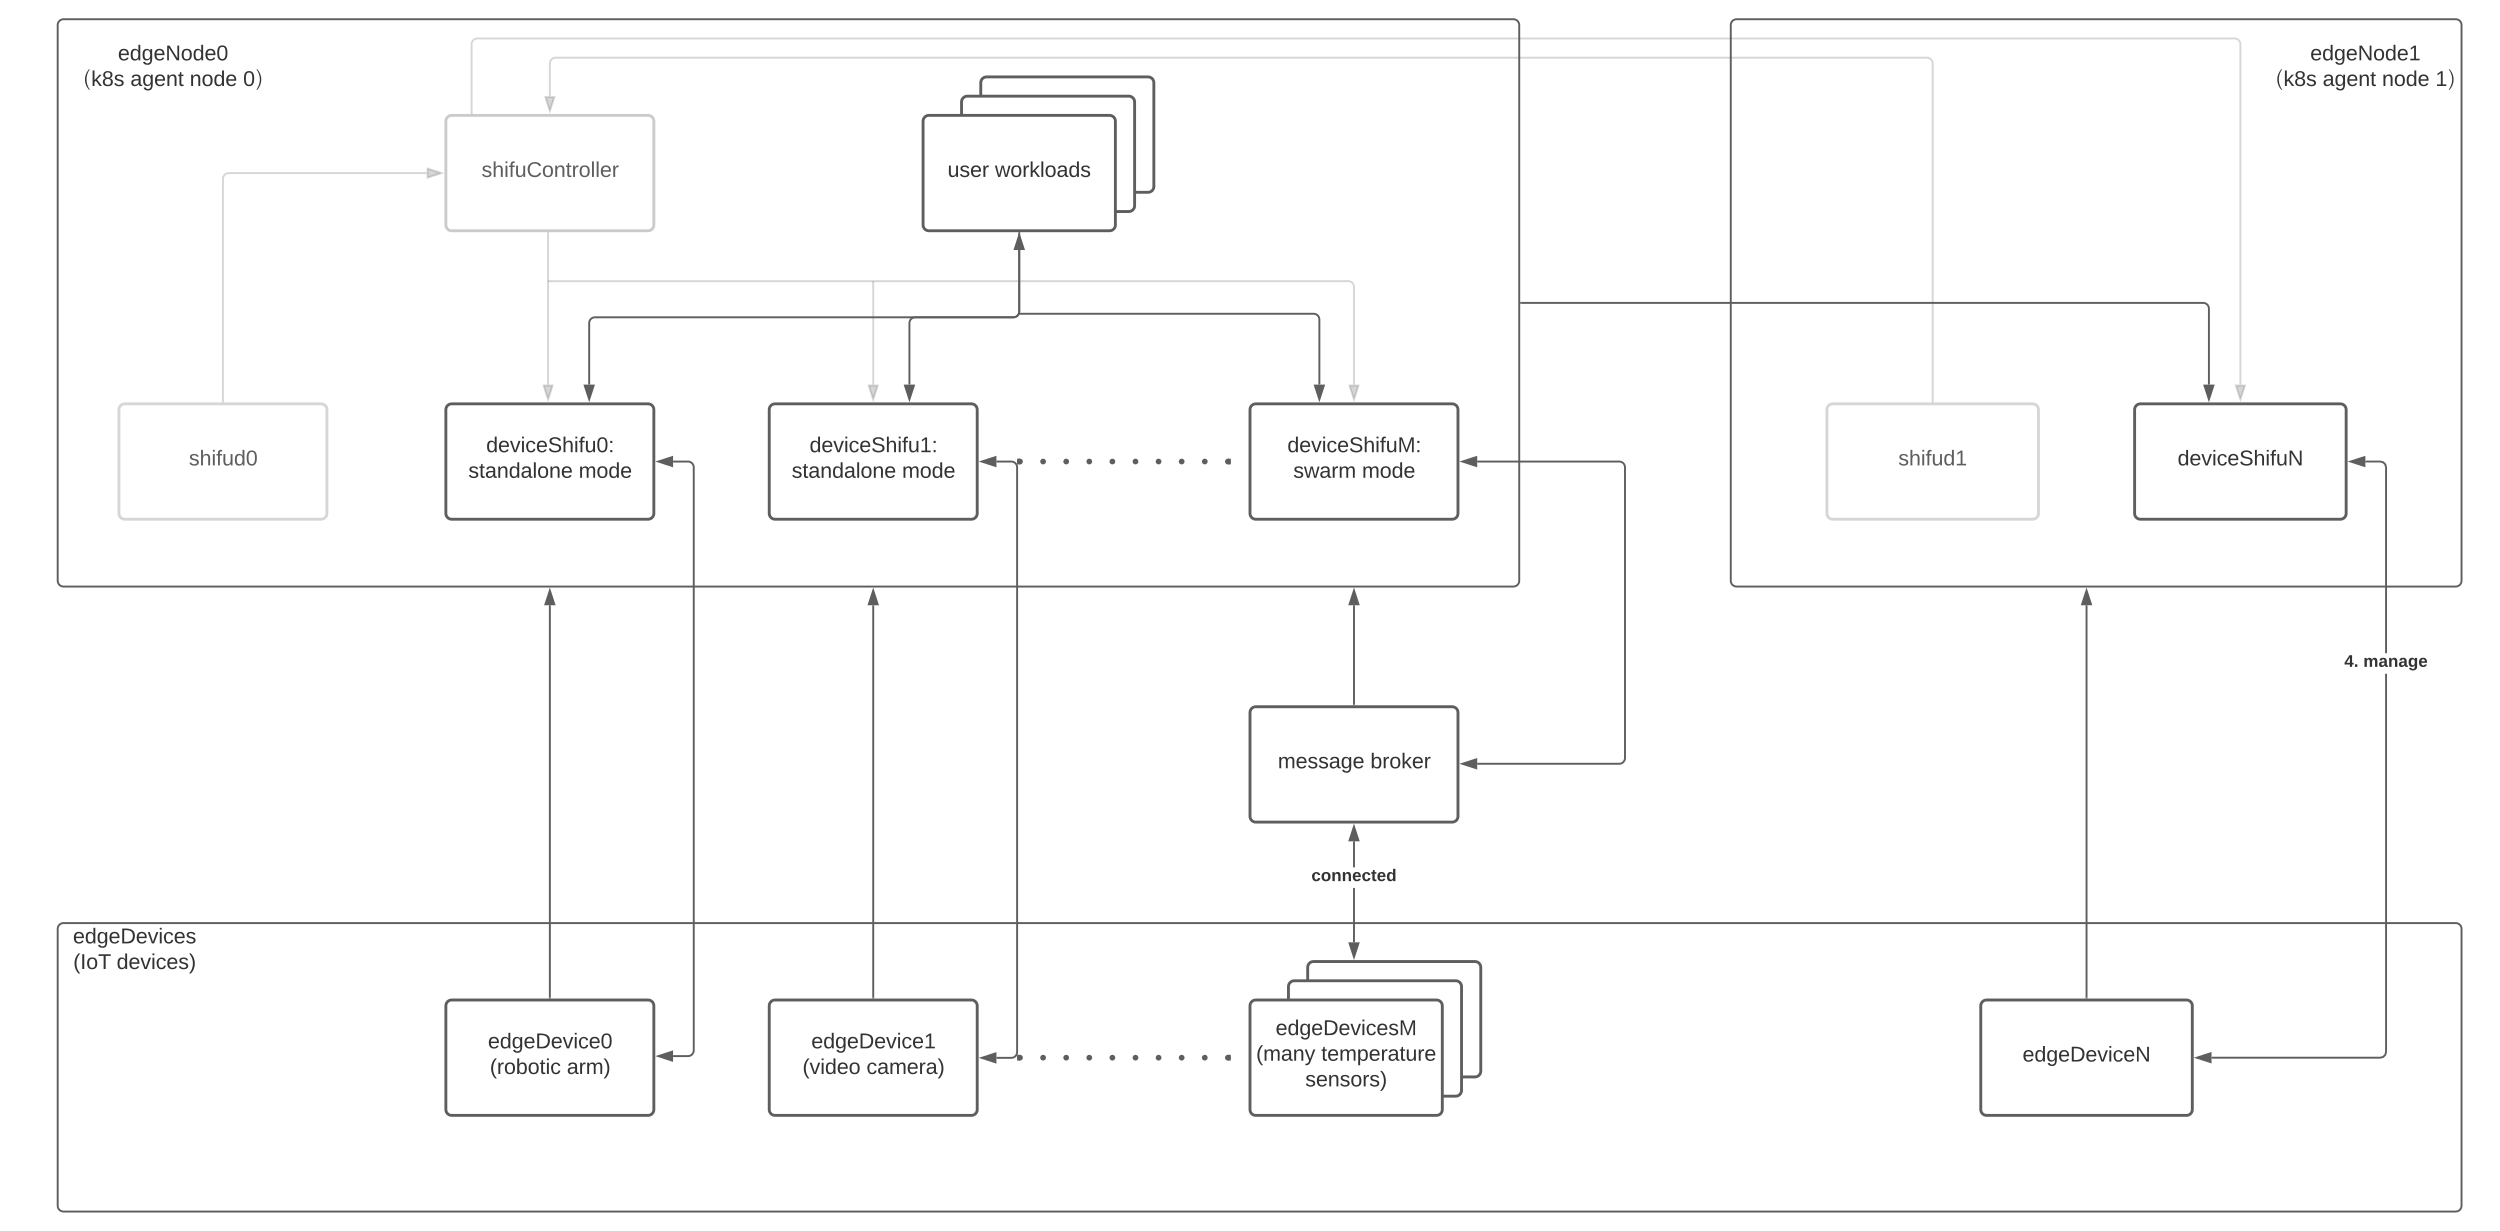 <svg xmlns="http://www.w3.org/2000/svg" xmlns:xlink="http://www.w3.org/1999/xlink" xmlns:lucid="lucid" width="2600" height="1280"><g transform="translate(-100 -80)" lucid:page-tab-id="0_0"><path d="M0 0h3040v1520H0z" fill="#fff"/><path d="M1900 106c0-3.3 2.7-6 6-6h748c3.3 0 6 2.7 6 6v578c0 3.3-2.7 6-6 6h-748c-3.3 0-6-2.7-6-6zM160 106c0-3.3 2.7-6 6-6h1508c3.3 0 6 2.7 6 6v578c0 3.3-2.7 6-6 6H166c-3.3 0-6-2.7-6-6zM160 1046c0-3.3 2.7-6 6-6h2488c3.3 0 6 2.7 6 6v288c0 3.3-2.7 6-6 6H166c-3.3 0-6-2.7-6-6z" stroke="#5e5e5e" stroke-width="2" fill="#fff"/><path d="M223.7 506c0-3.3 2.7-6 6-6H434c3.3 0 6 2.7 6 6v108c0 3.3-2.7 6-6 6H229.7c-3.3 0-6-2.7-6-6z" stroke="#5e5e5e" stroke-opacity=".25" stroke-width="3" fill="#fff"/><use xlink:href="#a" transform="matrix(1,0,0,1,228.703,505) translate(67.728 59.028)"/><path d="M563.7 206c0-3.3 2.7-6 6-6H774c3.3 0 6 2.7 6 6v108c0 3.3-2.7 6-6 6H569.7c-3.3 0-6-2.7-6-6z" stroke="#333" stroke-opacity=".25" stroke-width="3" fill="#fff" fill-opacity=".25"/><use xlink:href="#b" transform="matrix(1,0,0,1,568.703,205) translate(32.08 59.028)"/><path d="M900 506c0-3.3 2.7-6 6-6h204.3c3.3 0 6 2.7 6 6v108c0 3.3-2.7 6-6 6H906c-3.3 0-6-2.7-6-6z" stroke="#5e5e5e" stroke-width="3" fill="#fff"/><use xlink:href="#c" transform="matrix(1,0,0,1,905,505) translate(36.895 45.278)"/><use xlink:href="#d" transform="matrix(1,0,0,1,905,505) translate(18.377 71.944)"/><use xlink:href="#e" transform="matrix(1,0,0,1,905,505) translate(133.13 71.944)"/><path d="M563.7 506c0-3.3 2.7-6 6-6H774c3.3 0 6 2.7 6 6v108c0 3.3-2.7 6-6 6H569.7c-3.3 0-6-2.7-6-6z" stroke="#5e5e5e" stroke-width="3" fill="#fff"/><use xlink:href="#f" transform="matrix(1,0,0,1,568.703,505) translate(36.895 45.278)"/><use xlink:href="#d" transform="matrix(1,0,0,1,568.703,505) translate(18.377 71.944)"/><use xlink:href="#e" transform="matrix(1,0,0,1,568.703,505) translate(133.13 71.944)"/><path d="M1400 506c0-3.3 2.7-6 6-6h204.3c3.3 0 6 2.7 6 6v108c0 3.3-2.7 6-6 6H1406c-3.3 0-6-2.7-6-6z" stroke="#5e5e5e" stroke-width="3" fill="#fff"/><use xlink:href="#g" transform="matrix(1,0,0,1,1405,505) translate(33.84 45.278)"/><use xlink:href="#h" transform="matrix(1,0,0,1,1405,505) translate(40.043 71.944)"/><use xlink:href="#e" transform="matrix(1,0,0,1,1405,505) translate(111.463 71.944)"/><path d="M1163.8 560c0 1.66-1.35 3-3 3-1.66 0-3-1.34-3-3s1.34-3 3-3c1.65 0 3 1.34 3 3zm24.02 0c0 1.66-1.34 3-3 3s-3-1.34-3-3 1.34-3 3-3 3 1.34 3 3zm24.02 0c0 1.66-1.34 3-3 3s-3-1.34-3-3 1.34-3 3-3 3 1.34 3 3zm24.02 0c0 1.66-1.34 3-3 3-1.65 0-3-1.34-3-3s1.35-3 3-3c1.66 0 3 1.34 3 3zm24.03 0c0 1.66-1.36 3-3 3-1.67 0-3-1.34-3-3s1.33-3 3-3c1.64 0 3 1.34 3 3zm24 0c0 1.66-1.33 3-3 3-1.65 0-3-1.34-3-3s1.35-3 3-3c1.67 0 3 1.34 3 3zm24.03 0c0 1.66-1.34 3-3 3-1.65 0-3-1.34-3-3s1.35-3 3-3c1.66 0 3 1.34 3 3zm24.02 0c0 1.66-1.34 3-3 3-1.65 0-3-1.34-3-3s1.35-3 3-3c1.66 0 3 1.34 3 3zm24.03 0c0 1.66-1.35 3-3 3-1.66 0-3-1.34-3-3s1.34-3 3-3c1.65 0 3 1.34 3 3zm24.02 0c0 1.66-1.34 3-3 3s-3-1.34-3-3 1.34-3 3-3 3 1.34 3 3z" fill="#5e5e5e"/><path d="M1160.87 560h-3.07M1376.92 560h3.08" stroke="#5e5e5e" stroke-width="6" fill="none"/><path d="M563.7 1126c0-3.3 2.7-6 6-6H774c3.3 0 6 2.7 6 6v108c0 3.3-2.7 6-6 6H569.7c-3.3 0-6-2.7-6-6z" stroke="#5e5e5e" stroke-width="3" fill="#fff"/><use xlink:href="#i" transform="matrix(1,0,0,1,568.703,1125) translate(38.747 45.278)"/><use xlink:href="#j" transform="matrix(1,0,0,1,568.703,1125) translate(40.722 71.944)"/><use xlink:href="#k" transform="matrix(1,0,0,1,568.703,1125) translate(120.784 71.944)"/><path d="M900 1126c0-3.3 2.7-6 6-6h204.3c3.3 0 6 2.7 6 6v108c0 3.3-2.7 6-6 6H906c-3.3 0-6-2.7-6-6z" stroke="#5e5e5e" stroke-width="3" fill="#fff"/><use xlink:href="#l" transform="matrix(1,0,0,1,905,1125) translate(38.747 45.278)"/><use xlink:href="#m" transform="matrix(1,0,0,1,905,1125) translate(29.58 71.944)"/><use xlink:href="#n" transform="matrix(1,0,0,1,905,1125) translate(96.123 71.944)"/><path d="M2320 506c0-3.3 2.7-6 6-6h208c3.3 0 6 2.7 6 6v108c0 3.3-2.7 6-6 6h-208c-3.3 0-6-2.7-6-6z" stroke="#5e5e5e" stroke-width="3" fill="#fff"/><use xlink:href="#o" transform="matrix(1,0,0,1,2325,505) translate(39.66 59.028)"/><path d="M1163.8 1180c0 1.66-1.35 3-3 3-1.66 0-3-1.34-3-3s1.34-3 3-3c1.65 0 3 1.34 3 3zm24.02 0c0 1.66-1.34 3-3 3s-3-1.34-3-3 1.34-3 3-3 3 1.34 3 3zm24.02 0c0 1.66-1.34 3-3 3s-3-1.34-3-3 1.34-3 3-3 3 1.34 3 3zm24.02 0c0 1.66-1.34 3-3 3-1.65 0-3-1.34-3-3s1.35-3 3-3c1.66 0 3 1.34 3 3zm24.03 0c0 1.66-1.36 3-3 3-1.67 0-3-1.34-3-3s1.33-3 3-3c1.64 0 3 1.34 3 3zm24 0c0 1.66-1.33 3-3 3-1.65 0-3-1.34-3-3s1.35-3 3-3c1.67 0 3 1.34 3 3zm24.03 0c0 1.66-1.34 3-3 3-1.65 0-3-1.34-3-3s1.35-3 3-3c1.66 0 3 1.34 3 3zm24.02 0c0 1.66-1.34 3-3 3-1.65 0-3-1.34-3-3s1.35-3 3-3c1.66 0 3 1.34 3 3zm24.03 0c0 1.66-1.35 3-3 3-1.66 0-3-1.34-3-3s1.34-3 3-3c1.65 0 3 1.34 3 3zm24.02 0c0 1.66-1.34 3-3 3s-3-1.34-3-3 1.34-3 3-3 3 1.34 3 3z" fill="#5e5e5e"/><path d="M1160.87 1180h-3.07M1376.92 1180h3.08" stroke="#5e5e5e" stroke-width="6" fill="none"/><path d="M2160 1126c0-3.3 2.7-6 6-6h208c3.3 0 6 2.7 6 6v108c0 3.3-2.7 6-6 6h-208c-3.3 0-6-2.7-6-6z" stroke="#5e5e5e" stroke-width="3" fill="#fff"/><use xlink:href="#p" transform="matrix(1,0,0,1,2165,1125) translate(38.426 59.028)"/><path d="M2000 506c0-3.3 2.7-6 6-6h208c3.3 0 6 2.7 6 6v108c0 3.3-2.7 6-6 6h-208c-3.3 0-6-2.7-6-6z" stroke="#5e5e5e" stroke-opacity=".25" stroke-width="3" fill="#fff"/><use xlink:href="#q" transform="matrix(1,0,0,1,2005,505) translate(69.228 59.028)"/><path d="M331.85 497.5V266c0-3.3 2.7-6 6-6H543.7" stroke="#5e5e5e" stroke-opacity=".25" stroke-width="2" fill="none"/><path d="M332.85 498.5h-2v-1.03h2z" fill="#5e5e5e" fill-opacity=".25"/><path d="M558.97 260l-14.27 4.64v-9.28z" stroke="#5e5e5e" stroke-opacity=".25" stroke-width="2" fill="#5e5e5e" fill-opacity=".25"/><path d="M670 322.5V480" stroke="#5e5e5e" stroke-opacity=".25" stroke-width="2" fill="none"/><path d="M671 322.53h-2v-1.03h2z" fill="#5e5e5e" fill-opacity=".25"/><path d="M670 495.26L665.36 481h9.28z" stroke="#5e5e5e" stroke-opacity=".25" stroke-width="2" fill="#5e5e5e" fill-opacity=".25"/><path d="M671.85 1117.5v-408" stroke="#5e5e5e" stroke-width="2" fill="none"/><path d="M672.85 1118.5h-2v-1.03h2z" fill="#5e5e5e"/><path d="M671.85 694.24l4.64 14.26h-9.28z" stroke="#5e5e5e" stroke-width="2" fill="#5e5e5e"/><path d="M1008.15 1117.5v-408" stroke="#5e5e5e" stroke-width="2" fill="none"/><path d="M1009.15 1118.5h-2v-1.03h2z" fill="#5e5e5e"/><path d="M1008.15 694.24l4.63 14.26h-9.27z" stroke="#5e5e5e" stroke-width="2" fill="#5e5e5e"/><path d="M1460 1086c0-3.3 2.7-6 6-6h168c3.3 0 6 2.7 6 6v108c0 3.3-2.7 6-6 6h-168c-3.3 0-6-2.7-6-6z" stroke="#5e5e5e" stroke-width="3" fill="#fff"/><use xlink:href="#r" transform="matrix(1,0,0,1,1465,1085) translate(17.191 59.028)"/><path d="M1440 1106c0-3.3 2.7-6 6-6h168c3.3 0 6 2.7 6 6v108c0 3.3-2.7 6-6 6h-168c-3.3 0-6-2.7-6-6z" stroke="#5e5e5e" stroke-width="3" fill="#fff"/><use xlink:href="#r" transform="matrix(1,0,0,1,1445,1105) translate(17.191 59.028)"/><path d="M1400 1126c0-3.3 2.7-6 6-6h188c3.3 0 6 2.7 6 6v108c0 3.3-2.7 6-6 6h-188c-3.3 0-6-2.7-6-6z" stroke="#5e5e5e" stroke-width="3" fill="#fff"/><use xlink:href="#s" transform="matrix(1,0,0,1,1405,1125) translate(21.636 31.528)"/><use xlink:href="#t" transform="matrix(1,0,0,1,1405,1125) translate(1.327 58.194)"/><use xlink:href="#u" transform="matrix(1,0,0,1,1405,1125) translate(69.105 58.194)"/><use xlink:href="#v" transform="matrix(1,0,0,1,1405,1125) translate(52.469 84.861)"/><path d="M1400 821c0-3.3 2.7-6 6-6h204.3c3.3 0 6 2.7 6 6v108c0 3.3-2.7 6-6 6H1406c-3.3 0-6-2.7-6-6z" stroke="#5e5e5e" stroke-width="3" fill="#fff"/><use xlink:href="#w" transform="matrix(1,0,0,1,1405,820) translate(23.963 59.028)"/><use xlink:href="#x" transform="matrix(1,0,0,1,1405,820) translate(120.198 59.028)"/><path d="M1509.15 1060h-2v-56.54h2zm0-77.88h-2V955h2zM1508.15 1075.26l-4.64-14.26h9.28z" fill="#5e5e5e"/><path d="M1508.15 1078.5l-6-18.5h12zm-3.26-16.5l3.25 10.03 3.26-10.03zM1512.78 954h-9.27l4.65-14.26z" fill="#5e5e5e"/><path d="M1514.16 955h-12.02l6-18.5zm-9.27-2h6.5l-3.25-10.03z" fill="#5e5e5e"/><use xlink:href="#y" transform="matrix(1,0,0,1,1463.827,982.123) translate(0 14.222)"/><path d="M1508.15 812.5v-103" stroke="#5e5e5e" stroke-width="2" fill="none"/><path d="M1509.15 813.5h-2v-1.03h2z" fill="#5e5e5e"/><path d="M1508.15 694.24l4.63 14.26h-9.27z" stroke="#5e5e5e" stroke-width="2" fill="#5e5e5e"/><path d="M671 372.4h831.15c3.3 0 6 2.7 6 6V480M671.03 372.4H670" stroke="#5e5e5e" stroke-opacity=".25" stroke-width="2" fill="none"/><path d="M1508.15 495.26L1503.5 481h9.28z" stroke="#5e5e5e" stroke-opacity=".25" stroke-width="2" fill="#5e5e5e" fill-opacity=".25"/><path d="M1008.15 480V373.4" stroke="#5e5e5e" stroke-opacity=".25" stroke-width="2" fill="none"/><path d="M1008.15 495.26L1003.5 481h9.28z" stroke="#5e5e5e" stroke-opacity=".25" stroke-width="2" fill="#5e5e5e" fill-opacity=".25"/><path d="M1008.15 373.43v-1.03" stroke="#5e5e5e" stroke-opacity=".25" stroke-width="2" fill="none"/><path d="M2270 1117.5v-408" stroke="#5e5e5e" stroke-width="2" fill="none"/><path d="M2271 1118.5h-2v-1.03h2z" fill="#5e5e5e"/><path d="M2270 694.24l4.64 14.26h-9.28z" stroke="#5e5e5e" stroke-width="2" fill="#5e5e5e"/><path d="M2110 497.5V146c0-3.3-2.7-6-6-6H677.85c-3.3 0-6 2.7-6 6v34" stroke="#5e5e5e" stroke-opacity=".25" stroke-width="2" fill="none"/><path d="M2111 498.5h-2v-1.03h2z" fill="#5e5e5e" fill-opacity=".25"/><path d="M671.85 195.26L667.22 181h9.27z" stroke="#5e5e5e" stroke-opacity=".25" stroke-width="2" fill="#5e5e5e" fill-opacity=".25"/><path d="M590.47 197.5V126c0-3.3 2.7-6 6-6H2424c3.3 0 6 2.7 6 6v354" stroke="#5e5e5e" stroke-opacity=".25" stroke-width="2" fill="none"/><path d="M591.47 198.5h-2v-1.03h2z" fill="#5e5e5e" fill-opacity=".25"/><path d="M2430 495.26l-4.64-14.26h9.28z" stroke="#5e5e5e" stroke-opacity=".25" stroke-width="2" fill="#5e5e5e" fill-opacity=".25"/><path d="M160 126c0-3.3 2.7-6 6-6h228c3.3 0 6 2.7 6 6v51.33c0 3.32-2.7 6-6 6H166c-3.3 0-6-2.68-6-6z" stroke="#000" stroke-opacity="0" stroke-width="2" fill="#fff" fill-opacity="0"/><use xlink:href="#z" transform="matrix(1,0,0,1,165,125) translate(57.623 17.778)"/><use xlink:href="#A" transform="matrix(1,0,0,1,165,125) translate(8.951 44.444)"/><use xlink:href="#B" transform="matrix(1,0,0,1,165,125) translate(70.556 44.444)"/><use xlink:href="#C" transform="matrix(1,0,0,1,165,125) translate(132.284 44.444)"/><use xlink:href="#D" transform="matrix(1,0,0,1,165,125) translate(187.84 44.444)"/><path d="M120 1044.33c0-3.3 2.7-6 6-6h228c3.3 0 6 2.7 6 6v51.34c0 3.3-2.7 6-6 6H126c-3.3 0-6-2.7-6-6z" stroke="#000" stroke-opacity="0" stroke-width="2" fill="#fff" fill-opacity="0"/><use xlink:href="#E" transform="matrix(1,0,0,1,125,1043.333) translate(50.864 17.778)"/><use xlink:href="#F" transform="matrix(1,0,0,1,125,1043.333) translate(51.142 44.444)"/><use xlink:href="#G" transform="matrix(1,0,0,1,125,1043.333) translate(96.265 44.444)"/><path d="M2440 126c0-3.3 2.7-6 6-6h228c3.3 0 6 2.7 6 6v51.33c0 3.32-2.7 6-6 6h-228c-3.3 0-6-2.68-6-6z" stroke="#000" stroke-opacity="0" stroke-width="2" fill="#fff" fill-opacity="0"/><use xlink:href="#H" transform="matrix(1,0,0,1,2445,125) translate(57.623 17.778)"/><use xlink:href="#A" transform="matrix(1,0,0,1,2445,125) translate(8.951 44.444)"/><use xlink:href="#B" transform="matrix(1,0,0,1,2445,125) translate(70.556 44.444)"/><use xlink:href="#C" transform="matrix(1,0,0,1,2445,125) translate(132.284 44.444)"/><use xlink:href="#I" transform="matrix(1,0,0,1,2445,125) translate(187.84 44.444)"/><path d="M800 560h15.5c3.3 0 6 2.7 6 6v606.37c0 3.32-2.7 6-6 6H800" stroke="#5e5e5e" stroke-width="2" fill="none"/><path d="M784.74 560l14.26-4.64v9.28zM784.74 1178.37l14.26-4.63v9.27z" stroke="#5e5e5e" stroke-width="2" fill="#5e5e5e"/><path d="M1136.3 560h15.5c3.3 0 6 2.7 6 6v608.17c0 3.32-2.7 6-6 6h-15.5" stroke="#5e5e5e" stroke-width="2" fill="none"/><path d="M1121.03 560l14.27-4.64v9.28zM1121.03 1180.17l14.27-4.63v9.27z" stroke="#5e5e5e" stroke-width="2" fill="#5e5e5e"/><path d="M1636.3 560H1784c3.3 0 6 2.7 6 6v302.34c0 3.3-2.7 6-6 6h-147.7" stroke="#5e5e5e" stroke-width="2" fill="none"/><path d="M1621.03 560l14.27-4.64v9.28zM1621.03 874.34l14.27-4.64v9.27z" stroke="#5e5e5e" stroke-width="2" fill="#5e5e5e"/><path d="M2582.5 1174.13l-.92 3.42-2.53 2.53-3.42.92H2400v-2h175.37l2.64-.7 1.8-1.8.7-2.63v-393.2h2zm-3.45-614.2l2.53 2.52.92 3.42v193.45h-2v-193.2l-.7-2.63-1.8-1.8-2.63-.7H2560v-2h15.63zM2559 564.64l-14.26-4.64 14.26-4.64z" fill="#5e5e5e"/><path d="M2560 566l-18.5-6 18.5-6zm-12.03-6l10.03 3.26v-6.52zM2399 1184.64l-14.26-4.64 14.26-4.64z" fill="#5e5e5e"/><path d="M2400 1186l-18.5-6 18.5-6zm-12.03-6l10.03 3.26v-6.52z" fill="#5e5e5e"/><g><use xlink:href="#J" transform="matrix(1,0,0,1,2538.093,759.324) translate(0 14.222)"/><use xlink:href="#K" transform="matrix(1,0,0,1,2538.093,759.324) translate(19.753 14.222)"/></g><path d="M1160 322.5V404c0 3.3-2.7 6-6 6H718.75c-3.32 0-6 2.7-6 6v64" stroke="#5e5e5e" stroke-width="2" fill="none"/><path d="M1161 322.53h-2v-1.03h2z" fill="#5e5e5e"/><path d="M712.75 495.26L708.1 481h9.28z" stroke="#5e5e5e" stroke-width="2" fill="#5e5e5e"/><path d="M1160 340v64c0 3.3-2.7 6-6 6h-102.2c-3.32 0-6 2.7-6 6v64" stroke="#5e5e5e" stroke-width="2" fill="none"/><path d="M1160 324.74l4.64 14.26h-9.28zM1045.8 495.26l-4.64-14.26h9.27z" stroke="#5e5e5e" stroke-width="2" fill="#5e5e5e"/><path d="M1161 406.3h305.15c3.32 0 6 2.68 6 6V480M1161.03 406.3H1160" stroke="#5e5e5e" stroke-width="2" fill="none"/><path d="M1472.15 495.26l-4.63-14.26h9.27z" stroke="#5e5e5e" stroke-width="2" fill="#5e5e5e"/><path d="M1682 395h709.28c3.3 0 6 2.7 6 6v79" stroke="#5e5e5e" stroke-width="2" fill="none"/><path d="M1682.03 396H1681v-2h1.03z" fill="#5e5e5e"/><path d="M2397.28 495.26l-4.64-14.26h9.27z" stroke="#5e5e5e" stroke-width="2" fill="#5e5e5e"/><path d="M1120 166c0-3.3 2.7-6 6-6h168c3.3 0 6 2.7 6 6v108c0 3.3-2.7 6-6 6h-168c-3.3 0-6-2.7-6-6z" stroke="#5e5e5e" stroke-width="3" fill="#fff"/><g><use xlink:href="#L" transform="matrix(1,0,0,1,1125,165) translate(17.191 59.028)"/></g><path d="M1100 186c0-3.3 2.7-6 6-6h168c3.3 0 6 2.7 6 6v108c0 3.3-2.7 6-6 6h-168c-3.3 0-6-2.7-6-6z" stroke="#5e5e5e" stroke-width="3" fill="#fff"/><g><use xlink:href="#L" transform="matrix(1,0,0,1,1105,185) translate(17.191 59.028)"/></g><path d="M1060 206c0-3.3 2.7-6 6-6h188c3.3 0 6 2.7 6 6v108c0 3.3-2.7 6-6 6h-188c-3.3 0-6-2.7-6-6z" stroke="#5e5e5e" stroke-width="3" fill="#fff"/><g><use xlink:href="#M" transform="matrix(1,0,0,1,1065,205) translate(20.432 59.028)"/><use xlink:href="#N" transform="matrix(1,0,0,1,1065,205) translate(69.753 59.028)"/></g><defs><path fill="#5e5e5e" d="M135-143c-3-34-86-38-87 0 15 53 115 12 119 90S17 21 10-45l28-5c4 36 97 45 98 0-10-56-113-15-118-90-4-57 82-63 122-42 12 7 21 19 24 35" id="O"/><path fill="#5e5e5e" d="M106-169C34-169 62-67 57 0H25v-261h32l-1 103c12-21 28-36 61-36 89 0 53 116 60 194h-32v-121c2-32-8-49-39-48" id="P"/><path fill="#5e5e5e" d="M24-231v-30h32v30H24zM24 0v-190h32V0H24" id="Q"/><path fill="#5e5e5e" d="M101-234c-31-9-42 10-38 44h38v23H63V0H32v-167H5v-23h27c-7-52 17-82 69-68v24" id="R"/><path fill="#5e5e5e" d="M84 4C-5 8 30-112 23-190h32v120c0 31 7 50 39 49 72-2 45-101 50-169h31l1 190h-30c-1-10 1-25-2-33-11 22-28 36-60 37" id="S"/><path fill="#5e5e5e" d="M85-194c31 0 48 13 60 33l-1-100h32l1 261h-30c-2-10 0-23-3-31C134-8 116 4 85 4 32 4 16-35 15-94c0-66 23-100 70-100zm9 24c-40 0-46 34-46 75 0 40 6 74 45 74 42 0 51-32 51-76 0-42-9-74-50-73" id="T"/><path fill="#5e5e5e" d="M101-251c68 0 85 55 85 127S166 4 100 4C33 4 14-52 14-124c0-73 17-127 87-127zm-1 229c47 0 54-49 54-102s-4-102-53-102c-51 0-55 48-55 102 0 53 5 102 54 102" id="U"/><g id="a"><use transform="matrix(0.062,0,0,0.062,0,0)" xlink:href="#O"/><use transform="matrix(0.062,0,0,0.062,11.111,0)" xlink:href="#P"/><use transform="matrix(0.062,0,0,0.062,23.457,0)" xlink:href="#Q"/><use transform="matrix(0.062,0,0,0.062,28.333,0)" xlink:href="#R"/><use transform="matrix(0.062,0,0,0.062,34.506,0)" xlink:href="#S"/><use transform="matrix(0.062,0,0,0.062,46.852,0)" xlink:href="#T"/><use transform="matrix(0.062,0,0,0.062,59.198,0)" xlink:href="#U"/></g><path fill="#5e5e5e" d="M212-179c-10-28-35-45-73-45-59 0-87 40-87 99 0 60 29 101 89 101 43 0 62-24 78-52l27 14C228-24 195 4 139 4 59 4 22-46 18-125c-6-104 99-153 187-111 19 9 31 26 39 46" id="V"/><path fill="#5e5e5e" d="M100-194c62-1 85 37 85 99 1 63-27 99-86 99S16-35 15-95c0-66 28-99 85-99zM99-20c44 1 53-31 53-75 0-43-8-75-51-75s-53 32-53 75 10 74 51 75" id="W"/><path fill="#5e5e5e" d="M117-194c89-4 53 116 60 194h-32v-121c0-31-8-49-39-48C34-167 62-67 57 0H25l-1-190h30c1 10-1 24 2 32 11-22 29-35 61-36" id="X"/><path fill="#5e5e5e" d="M59-47c-2 24 18 29 38 22v24C64 9 27 4 27-40v-127H5v-23h24l9-43h21v43h35v23H59v120" id="Y"/><path fill="#5e5e5e" d="M114-163C36-179 61-72 57 0H25l-1-190h30c1 12-1 29 2 39 6-27 23-49 58-41v29" id="Z"/><path fill="#5e5e5e" d="M24 0v-261h32V0H24" id="aa"/><path fill="#5e5e5e" d="M100-194c63 0 86 42 84 106H49c0 40 14 67 53 68 26 1 43-12 49-29l28 8c-11 28-37 45-77 45C44 4 14-33 15-96c1-61 26-98 85-98zm52 81c6-60-76-77-97-28-3 7-6 17-6 28h103" id="ab"/><g id="b"><use transform="matrix(0.062,0,0,0.062,0,0)" xlink:href="#O"/><use transform="matrix(0.062,0,0,0.062,11.111,0)" xlink:href="#P"/><use transform="matrix(0.062,0,0,0.062,23.457,0)" xlink:href="#Q"/><use transform="matrix(0.062,0,0,0.062,28.333,0)" xlink:href="#R"/><use transform="matrix(0.062,0,0,0.062,34.506,0)" xlink:href="#S"/><use transform="matrix(0.062,0,0,0.062,46.852,0)" xlink:href="#V"/><use transform="matrix(0.062,0,0,0.062,62.84,0)" xlink:href="#W"/><use transform="matrix(0.062,0,0,0.062,75.185,0)" xlink:href="#X"/><use transform="matrix(0.062,0,0,0.062,87.531,0)" xlink:href="#Y"/><use transform="matrix(0.062,0,0,0.062,93.704,0)" xlink:href="#Z"/><use transform="matrix(0.062,0,0,0.062,101.049,0)" xlink:href="#W"/><use transform="matrix(0.062,0,0,0.062,113.395,0)" xlink:href="#aa"/><use transform="matrix(0.062,0,0,0.062,118.272,0)" xlink:href="#aa"/><use transform="matrix(0.062,0,0,0.062,123.148,0)" xlink:href="#ab"/><use transform="matrix(0.062,0,0,0.062,135.494,0)" xlink:href="#Z"/></g><path fill="#333" d="M85-194c31 0 48 13 60 33l-1-100h32l1 261h-30c-2-10 0-23-3-31C134-8 116 4 85 4 32 4 16-35 15-94c0-66 23-100 70-100zm9 24c-40 0-46 34-46 75 0 40 6 74 45 74 42 0 51-32 51-76 0-42-9-74-50-73" id="ac"/><path fill="#333" d="M100-194c63 0 86 42 84 106H49c0 40 14 67 53 68 26 1 43-12 49-29l28 8c-11 28-37 45-77 45C44 4 14-33 15-96c1-61 26-98 85-98zm52 81c6-60-76-77-97-28-3 7-6 17-6 28h103" id="ad"/><path fill="#333" d="M108 0H70L1-190h34L89-25l56-165h34" id="ae"/><path fill="#333" d="M24-231v-30h32v30H24zM24 0v-190h32V0H24" id="af"/><path fill="#333" d="M96-169c-40 0-48 33-48 73s9 75 48 75c24 0 41-14 43-38l32 2c-6 37-31 61-74 61-59 0-76-41-82-99-10-93 101-131 147-64 4 7 5 14 7 22l-32 3c-4-21-16-35-41-35" id="ag"/><path fill="#333" d="M185-189c-5-48-123-54-124 2 14 75 158 14 163 119 3 78-121 87-175 55-17-10-28-26-33-46l33-7c5 56 141 63 141-1 0-78-155-14-162-118-5-82 145-84 179-34 5 7 8 16 11 25" id="ah"/><path fill="#333" d="M106-169C34-169 62-67 57 0H25v-261h32l-1 103c12-21 28-36 61-36 89 0 53 116 60 194h-32v-121c2-32-8-49-39-48" id="ai"/><path fill="#333" d="M101-234c-31-9-42 10-38 44h38v23H63V0H32v-167H5v-23h27c-7-52 17-82 69-68v24" id="aj"/><path fill="#333" d="M84 4C-5 8 30-112 23-190h32v120c0 31 7 50 39 49 72-2 45-101 50-169h31l1 190h-30c-1-10 1-25-2-33-11 22-28 36-60 37" id="ak"/><path fill="#333" d="M27 0v-27h64v-190l-56 39v-29l58-41h29v221h61V0H27" id="al"/><path fill="#333" d="M33-154v-36h34v36H33zM33 0v-36h34V0H33" id="am"/><g id="c"><use transform="matrix(0.062,0,0,0.062,0,0)" xlink:href="#ac"/><use transform="matrix(0.062,0,0,0.062,12.346,0)" xlink:href="#ad"/><use transform="matrix(0.062,0,0,0.062,24.691,0)" xlink:href="#ae"/><use transform="matrix(0.062,0,0,0.062,35.802,0)" xlink:href="#af"/><use transform="matrix(0.062,0,0,0.062,40.679,0)" xlink:href="#ag"/><use transform="matrix(0.062,0,0,0.062,51.79,0)" xlink:href="#ad"/><use transform="matrix(0.062,0,0,0.062,64.136,0)" xlink:href="#ah"/><use transform="matrix(0.062,0,0,0.062,78.951,0)" xlink:href="#ai"/><use transform="matrix(0.062,0,0,0.062,91.296,0)" xlink:href="#af"/><use transform="matrix(0.062,0,0,0.062,96.173,0)" xlink:href="#aj"/><use transform="matrix(0.062,0,0,0.062,102.346,0)" xlink:href="#ak"/><use transform="matrix(0.062,0,0,0.062,114.691,0)" xlink:href="#al"/><use transform="matrix(0.062,0,0,0.062,127.037,0)" xlink:href="#am"/></g><path fill="#333" d="M135-143c-3-34-86-38-87 0 15 53 115 12 119 90S17 21 10-45l28-5c4 36 97 45 98 0-10-56-113-15-118-90-4-57 82-63 122-42 12 7 21 19 24 35" id="an"/><path fill="#333" d="M59-47c-2 24 18 29 38 22v24C64 9 27 4 27-40v-127H5v-23h24l9-43h21v43h35v23H59v120" id="ao"/><path fill="#333" d="M141-36C126-15 110 5 73 4 37 3 15-17 15-53c-1-64 63-63 125-63 3-35-9-54-41-54-24 1-41 7-42 31l-33-3c5-37 33-52 76-52 45 0 72 20 72 64v82c-1 20 7 32 28 27v20c-31 9-61-2-59-35zM48-53c0 20 12 33 32 33 41-3 63-29 60-74-43 2-92-5-92 41" id="ap"/><path fill="#333" d="M117-194c89-4 53 116 60 194h-32v-121c0-31-8-49-39-48C34-167 62-67 57 0H25l-1-190h30c1 10-1 24 2 32 11-22 29-35 61-36" id="aq"/><path fill="#333" d="M24 0v-261h32V0H24" id="ar"/><path fill="#333" d="M100-194c62-1 85 37 85 99 1 63-27 99-86 99S16-35 15-95c0-66 28-99 85-99zM99-20c44 1 53-31 53-75 0-43-8-75-51-75s-53 32-53 75 10 74 51 75" id="as"/><g id="d"><use transform="matrix(0.062,0,0,0.062,0,0)" xlink:href="#an"/><use transform="matrix(0.062,0,0,0.062,11.111,0)" xlink:href="#ao"/><use transform="matrix(0.062,0,0,0.062,17.284,0)" xlink:href="#ap"/><use transform="matrix(0.062,0,0,0.062,29.63,0)" xlink:href="#aq"/><use transform="matrix(0.062,0,0,0.062,41.975,0)" xlink:href="#ac"/><use transform="matrix(0.062,0,0,0.062,54.321,0)" xlink:href="#ap"/><use transform="matrix(0.062,0,0,0.062,66.667,0)" xlink:href="#ar"/><use transform="matrix(0.062,0,0,0.062,71.543,0)" xlink:href="#as"/><use transform="matrix(0.062,0,0,0.062,83.889,0)" xlink:href="#aq"/><use transform="matrix(0.062,0,0,0.062,96.235,0)" xlink:href="#ad"/></g><path fill="#333" d="M210-169c-67 3-38 105-44 169h-31v-121c0-29-5-50-35-48C34-165 62-65 56 0H25l-1-190h30c1 10-1 24 2 32 10-44 99-50 107 0 11-21 27-35 58-36 85-2 47 119 55 194h-31v-121c0-29-5-49-35-48" id="at"/><g id="e"><use transform="matrix(0.062,0,0,0.062,0,0)" xlink:href="#at"/><use transform="matrix(0.062,0,0,0.062,18.457,0)" xlink:href="#as"/><use transform="matrix(0.062,0,0,0.062,30.802,0)" xlink:href="#ac"/><use transform="matrix(0.062,0,0,0.062,43.148,0)" xlink:href="#ad"/></g><path fill="#333" d="M101-251c68 0 85 55 85 127S166 4 100 4C33 4 14-52 14-124c0-73 17-127 87-127zm-1 229c47 0 54-49 54-102s-4-102-53-102c-51 0-55 48-55 102 0 53 5 102 54 102" id="au"/><g id="f"><use transform="matrix(0.062,0,0,0.062,0,0)" xlink:href="#ac"/><use transform="matrix(0.062,0,0,0.062,12.346,0)" xlink:href="#ad"/><use transform="matrix(0.062,0,0,0.062,24.691,0)" xlink:href="#ae"/><use transform="matrix(0.062,0,0,0.062,35.802,0)" xlink:href="#af"/><use transform="matrix(0.062,0,0,0.062,40.679,0)" xlink:href="#ag"/><use transform="matrix(0.062,0,0,0.062,51.79,0)" xlink:href="#ad"/><use transform="matrix(0.062,0,0,0.062,64.136,0)" xlink:href="#ah"/><use transform="matrix(0.062,0,0,0.062,78.951,0)" xlink:href="#ai"/><use transform="matrix(0.062,0,0,0.062,91.296,0)" xlink:href="#af"/><use transform="matrix(0.062,0,0,0.062,96.173,0)" xlink:href="#aj"/><use transform="matrix(0.062,0,0,0.062,102.346,0)" xlink:href="#ak"/><use transform="matrix(0.062,0,0,0.062,114.691,0)" xlink:href="#au"/><use transform="matrix(0.062,0,0,0.062,127.037,0)" xlink:href="#am"/></g><path fill="#333" d="M240 0l2-218c-23 76-54 145-80 218h-23L58-218 59 0H30v-248h44l77 211c21-75 51-140 76-211h43V0h-30" id="av"/><g id="g"><use transform="matrix(0.062,0,0,0.062,0,0)" xlink:href="#ac"/><use transform="matrix(0.062,0,0,0.062,12.346,0)" xlink:href="#ad"/><use transform="matrix(0.062,0,0,0.062,24.691,0)" xlink:href="#ae"/><use transform="matrix(0.062,0,0,0.062,35.802,0)" xlink:href="#af"/><use transform="matrix(0.062,0,0,0.062,40.679,0)" xlink:href="#ag"/><use transform="matrix(0.062,0,0,0.062,51.79,0)" xlink:href="#ad"/><use transform="matrix(0.062,0,0,0.062,64.136,0)" xlink:href="#ah"/><use transform="matrix(0.062,0,0,0.062,78.951,0)" xlink:href="#ai"/><use transform="matrix(0.062,0,0,0.062,91.296,0)" xlink:href="#af"/><use transform="matrix(0.062,0,0,0.062,96.173,0)" xlink:href="#aj"/><use transform="matrix(0.062,0,0,0.062,102.346,0)" xlink:href="#ak"/><use transform="matrix(0.062,0,0,0.062,114.691,0)" xlink:href="#av"/><use transform="matrix(0.062,0,0,0.062,133.148,0)" xlink:href="#am"/></g><path fill="#333" d="M206 0h-36l-40-164L89 0H53L-1-190h32L70-26l43-164h34l41 164 42-164h31" id="aw"/><path fill="#333" d="M114-163C36-179 61-72 57 0H25l-1-190h30c1 12-1 29 2 39 6-27 23-49 58-41v29" id="ax"/><g id="h"><use transform="matrix(0.062,0,0,0.062,0,0)" xlink:href="#an"/><use transform="matrix(0.062,0,0,0.062,11.111,0)" xlink:href="#aw"/><use transform="matrix(0.062,0,0,0.062,27.099,0)" xlink:href="#ap"/><use transform="matrix(0.062,0,0,0.062,39.444,0)" xlink:href="#ax"/><use transform="matrix(0.062,0,0,0.062,46.79,0)" xlink:href="#at"/></g><path fill="#333" d="M177-190C167-65 218 103 67 71c-23-6-38-20-44-43l32-5c15 47 100 32 89-28v-30C133-14 115 1 83 1 29 1 15-40 15-95c0-56 16-97 71-98 29-1 48 16 59 35 1-10 0-23 2-32h30zM94-22c36 0 50-32 50-73 0-42-14-75-50-75-39 0-46 34-46 75s6 73 46 73" id="ay"/><path fill="#333" d="M30-248c118-7 216 8 213 122C240-48 200 0 122 0H30v-248zM63-27c89 8 146-16 146-99s-60-101-146-95v194" id="az"/><g id="i"><use transform="matrix(0.062,0,0,0.062,0,0)" xlink:href="#ad"/><use transform="matrix(0.062,0,0,0.062,12.346,0)" xlink:href="#ac"/><use transform="matrix(0.062,0,0,0.062,24.691,0)" xlink:href="#ay"/><use transform="matrix(0.062,0,0,0.062,37.037,0)" xlink:href="#ad"/><use transform="matrix(0.062,0,0,0.062,49.383,0)" xlink:href="#az"/><use transform="matrix(0.062,0,0,0.062,65.37,0)" xlink:href="#ad"/><use transform="matrix(0.062,0,0,0.062,77.716,0)" xlink:href="#ae"/><use transform="matrix(0.062,0,0,0.062,88.827,0)" xlink:href="#af"/><use transform="matrix(0.062,0,0,0.062,93.704,0)" xlink:href="#ag"/><use transform="matrix(0.062,0,0,0.062,104.815,0)" xlink:href="#ad"/><use transform="matrix(0.062,0,0,0.062,117.16,0)" xlink:href="#au"/></g><path fill="#333" d="M87 75C49 33 22-17 22-94c0-76 28-126 65-167h31c-38 41-64 92-64 168S80 34 118 75H87" id="aA"/><path fill="#333" d="M115-194c53 0 69 39 70 98 0 66-23 100-70 100C84 3 66-7 56-30L54 0H23l1-261h32v101c10-23 28-34 59-34zm-8 174c40 0 45-34 45-75 0-40-5-75-45-74-42 0-51 32-51 76 0 43 10 73 51 73" id="aB"/><g id="j"><use transform="matrix(0.062,0,0,0.062,0,0)" xlink:href="#aA"/><use transform="matrix(0.062,0,0,0.062,7.346,0)" xlink:href="#ax"/><use transform="matrix(0.062,0,0,0.062,14.691,0)" xlink:href="#as"/><use transform="matrix(0.062,0,0,0.062,27.037,0)" xlink:href="#aB"/><use transform="matrix(0.062,0,0,0.062,39.383,0)" xlink:href="#as"/><use transform="matrix(0.062,0,0,0.062,51.728,0)" xlink:href="#ao"/><use transform="matrix(0.062,0,0,0.062,57.901,0)" xlink:href="#af"/><use transform="matrix(0.062,0,0,0.062,62.778,0)" xlink:href="#ag"/></g><path fill="#333" d="M33-261c38 41 65 92 65 168S71 34 33 75H2C39 34 66-17 66-93S39-220 2-261h31" id="aC"/><g id="k"><use transform="matrix(0.062,0,0,0.062,0,0)" xlink:href="#ap"/><use transform="matrix(0.062,0,0,0.062,12.346,0)" xlink:href="#ax"/><use transform="matrix(0.062,0,0,0.062,19.691,0)" xlink:href="#at"/><use transform="matrix(0.062,0,0,0.062,38.148,0)" xlink:href="#aC"/></g><g id="l"><use transform="matrix(0.062,0,0,0.062,0,0)" xlink:href="#ad"/><use transform="matrix(0.062,0,0,0.062,12.346,0)" xlink:href="#ac"/><use transform="matrix(0.062,0,0,0.062,24.691,0)" xlink:href="#ay"/><use transform="matrix(0.062,0,0,0.062,37.037,0)" xlink:href="#ad"/><use transform="matrix(0.062,0,0,0.062,49.383,0)" xlink:href="#az"/><use transform="matrix(0.062,0,0,0.062,65.37,0)" xlink:href="#ad"/><use transform="matrix(0.062,0,0,0.062,77.716,0)" xlink:href="#ae"/><use transform="matrix(0.062,0,0,0.062,88.827,0)" xlink:href="#af"/><use transform="matrix(0.062,0,0,0.062,93.704,0)" xlink:href="#ag"/><use transform="matrix(0.062,0,0,0.062,104.815,0)" xlink:href="#ad"/><use transform="matrix(0.062,0,0,0.062,117.16,0)" xlink:href="#al"/></g><g id="m"><use transform="matrix(0.062,0,0,0.062,0,0)" xlink:href="#aA"/><use transform="matrix(0.062,0,0,0.062,7.346,0)" xlink:href="#ae"/><use transform="matrix(0.062,0,0,0.062,18.457,0)" xlink:href="#af"/><use transform="matrix(0.062,0,0,0.062,23.333,0)" xlink:href="#ac"/><use transform="matrix(0.062,0,0,0.062,35.679,0)" xlink:href="#ad"/><use transform="matrix(0.062,0,0,0.062,48.025,0)" xlink:href="#as"/></g><g id="n"><use transform="matrix(0.062,0,0,0.062,0,0)" xlink:href="#ag"/><use transform="matrix(0.062,0,0,0.062,11.111,0)" xlink:href="#ap"/><use transform="matrix(0.062,0,0,0.062,23.457,0)" xlink:href="#at"/><use transform="matrix(0.062,0,0,0.062,41.914,0)" xlink:href="#ad"/><use transform="matrix(0.062,0,0,0.062,54.259,0)" xlink:href="#ax"/><use transform="matrix(0.062,0,0,0.062,61.605,0)" xlink:href="#ap"/><use transform="matrix(0.062,0,0,0.062,73.951,0)" xlink:href="#aC"/></g><path fill="#333" d="M190 0L58-211 59 0H30v-248h39L202-35l-2-213h31V0h-41" id="aD"/><g id="o"><use transform="matrix(0.062,0,0,0.062,0,0)" xlink:href="#ac"/><use transform="matrix(0.062,0,0,0.062,12.346,0)" xlink:href="#ad"/><use transform="matrix(0.062,0,0,0.062,24.691,0)" xlink:href="#ae"/><use transform="matrix(0.062,0,0,0.062,35.802,0)" xlink:href="#af"/><use transform="matrix(0.062,0,0,0.062,40.679,0)" xlink:href="#ag"/><use transform="matrix(0.062,0,0,0.062,51.79,0)" xlink:href="#ad"/><use transform="matrix(0.062,0,0,0.062,64.136,0)" xlink:href="#ah"/><use transform="matrix(0.062,0,0,0.062,78.951,0)" xlink:href="#ai"/><use transform="matrix(0.062,0,0,0.062,91.296,0)" xlink:href="#af"/><use transform="matrix(0.062,0,0,0.062,96.173,0)" xlink:href="#aj"/><use transform="matrix(0.062,0,0,0.062,102.346,0)" xlink:href="#ak"/><use transform="matrix(0.062,0,0,0.062,114.691,0)" xlink:href="#aD"/></g><g id="p"><use transform="matrix(0.062,0,0,0.062,0,0)" xlink:href="#ad"/><use transform="matrix(0.062,0,0,0.062,12.346,0)" xlink:href="#ac"/><use transform="matrix(0.062,0,0,0.062,24.691,0)" xlink:href="#ay"/><use transform="matrix(0.062,0,0,0.062,37.037,0)" xlink:href="#ad"/><use transform="matrix(0.062,0,0,0.062,49.383,0)" xlink:href="#az"/><use transform="matrix(0.062,0,0,0.062,65.37,0)" xlink:href="#ad"/><use transform="matrix(0.062,0,0,0.062,77.716,0)" xlink:href="#ae"/><use transform="matrix(0.062,0,0,0.062,88.827,0)" xlink:href="#af"/><use transform="matrix(0.062,0,0,0.062,93.704,0)" xlink:href="#ag"/><use transform="matrix(0.062,0,0,0.062,104.815,0)" xlink:href="#ad"/><use transform="matrix(0.062,0,0,0.062,117.16,0)" xlink:href="#aD"/></g><path fill="#5e5e5e" d="M27 0v-27h64v-190l-56 39v-29l58-41h29v221h61V0H27" id="aE"/><g id="q"><use transform="matrix(0.062,0,0,0.062,0,0)" xlink:href="#O"/><use transform="matrix(0.062,0,0,0.062,11.111,0)" xlink:href="#P"/><use transform="matrix(0.062,0,0,0.062,23.457,0)" xlink:href="#Q"/><use transform="matrix(0.062,0,0,0.062,28.333,0)" xlink:href="#R"/><use transform="matrix(0.062,0,0,0.062,34.506,0)" xlink:href="#S"/><use transform="matrix(0.062,0,0,0.062,46.852,0)" xlink:href="#T"/><use transform="matrix(0.062,0,0,0.062,59.198,0)" xlink:href="#aE"/></g><g id="r"><use transform="matrix(0.062,0,0,0.062,0,0)" xlink:href="#ad"/><use transform="matrix(0.062,0,0,0.062,12.346,0)" xlink:href="#ac"/><use transform="matrix(0.062,0,0,0.062,24.691,0)" xlink:href="#ay"/><use transform="matrix(0.062,0,0,0.062,37.037,0)" xlink:href="#ad"/><use transform="matrix(0.062,0,0,0.062,49.383,0)" xlink:href="#az"/><use transform="matrix(0.062,0,0,0.062,65.37,0)" xlink:href="#ad"/><use transform="matrix(0.062,0,0,0.062,77.716,0)" xlink:href="#ae"/><use transform="matrix(0.062,0,0,0.062,88.827,0)" xlink:href="#af"/><use transform="matrix(0.062,0,0,0.062,93.704,0)" xlink:href="#ag"/><use transform="matrix(0.062,0,0,0.062,104.815,0)" xlink:href="#ad"/><use transform="matrix(0.062,0,0,0.062,117.16,0)" xlink:href="#av"/></g><g id="s"><use transform="matrix(0.062,0,0,0.062,0,0)" xlink:href="#ad"/><use transform="matrix(0.062,0,0,0.062,12.346,0)" xlink:href="#ac"/><use transform="matrix(0.062,0,0,0.062,24.691,0)" xlink:href="#ay"/><use transform="matrix(0.062,0,0,0.062,37.037,0)" xlink:href="#ad"/><use transform="matrix(0.062,0,0,0.062,49.383,0)" xlink:href="#az"/><use transform="matrix(0.062,0,0,0.062,65.37,0)" xlink:href="#ad"/><use transform="matrix(0.062,0,0,0.062,77.716,0)" xlink:href="#ae"/><use transform="matrix(0.062,0,0,0.062,88.827,0)" xlink:href="#af"/><use transform="matrix(0.062,0,0,0.062,93.704,0)" xlink:href="#ag"/><use transform="matrix(0.062,0,0,0.062,104.815,0)" xlink:href="#ad"/><use transform="matrix(0.062,0,0,0.062,117.16,0)" xlink:href="#an"/><use transform="matrix(0.062,0,0,0.062,128.272,0)" xlink:href="#av"/></g><path fill="#333" d="M179-190L93 31C79 59 56 82 12 73V49c39 6 53-20 64-50L1-190h34L92-34l54-156h33" id="aF"/><g id="t"><use transform="matrix(0.062,0,0,0.062,0,0)" xlink:href="#aA"/><use transform="matrix(0.062,0,0,0.062,7.346,0)" xlink:href="#at"/><use transform="matrix(0.062,0,0,0.062,25.802,0)" xlink:href="#ap"/><use transform="matrix(0.062,0,0,0.062,38.148,0)" xlink:href="#aq"/><use transform="matrix(0.062,0,0,0.062,50.494,0)" xlink:href="#aF"/></g><path fill="#333" d="M115-194c55 1 70 41 70 98S169 2 115 4C84 4 66-9 55-30l1 105H24l-1-265h31l2 30c10-21 28-34 59-34zm-8 174c40 0 45-34 45-75s-6-73-45-74c-42 0-51 32-51 76 0 43 10 73 51 73" id="aG"/><g id="u"><use transform="matrix(0.062,0,0,0.062,0,0)" xlink:href="#ao"/><use transform="matrix(0.062,0,0,0.062,6.173,0)" xlink:href="#ad"/><use transform="matrix(0.062,0,0,0.062,18.519,0)" xlink:href="#at"/><use transform="matrix(0.062,0,0,0.062,36.975,0)" xlink:href="#aG"/><use transform="matrix(0.062,0,0,0.062,49.321,0)" xlink:href="#ad"/><use transform="matrix(0.062,0,0,0.062,61.667,0)" xlink:href="#ax"/><use transform="matrix(0.062,0,0,0.062,69.012,0)" xlink:href="#ap"/><use transform="matrix(0.062,0,0,0.062,81.358,0)" xlink:href="#ao"/><use transform="matrix(0.062,0,0,0.062,87.531,0)" xlink:href="#ak"/><use transform="matrix(0.062,0,0,0.062,99.877,0)" xlink:href="#ax"/><use transform="matrix(0.062,0,0,0.062,107.222,0)" xlink:href="#ad"/></g><g id="v"><use transform="matrix(0.062,0,0,0.062,0,0)" xlink:href="#an"/><use transform="matrix(0.062,0,0,0.062,11.111,0)" xlink:href="#ad"/><use transform="matrix(0.062,0,0,0.062,23.457,0)" xlink:href="#aq"/><use transform="matrix(0.062,0,0,0.062,35.802,0)" xlink:href="#an"/><use transform="matrix(0.062,0,0,0.062,46.914,0)" xlink:href="#as"/><use transform="matrix(0.062,0,0,0.062,59.259,0)" xlink:href="#ax"/><use transform="matrix(0.062,0,0,0.062,66.605,0)" xlink:href="#an"/><use transform="matrix(0.062,0,0,0.062,77.716,0)" xlink:href="#aC"/></g><g id="w"><use transform="matrix(0.062,0,0,0.062,0,0)" xlink:href="#at"/><use transform="matrix(0.062,0,0,0.062,18.457,0)" xlink:href="#ad"/><use transform="matrix(0.062,0,0,0.062,30.802,0)" xlink:href="#an"/><use transform="matrix(0.062,0,0,0.062,41.914,0)" xlink:href="#an"/><use transform="matrix(0.062,0,0,0.062,53.025,0)" xlink:href="#ap"/><use transform="matrix(0.062,0,0,0.062,65.37,0)" xlink:href="#ay"/><use transform="matrix(0.062,0,0,0.062,77.716,0)" xlink:href="#ad"/></g><path fill="#333" d="M143 0L79-87 56-68V0H24v-261h32v163l83-92h37l-77 82L181 0h-38" id="aH"/><g id="x"><use transform="matrix(0.062,0,0,0.062,0,0)" xlink:href="#aB"/><use transform="matrix(0.062,0,0,0.062,12.346,0)" xlink:href="#ax"/><use transform="matrix(0.062,0,0,0.062,19.691,0)" xlink:href="#as"/><use transform="matrix(0.062,0,0,0.062,32.037,0)" xlink:href="#aH"/><use transform="matrix(0.062,0,0,0.062,43.148,0)" xlink:href="#ad"/><use transform="matrix(0.062,0,0,0.062,55.494,0)" xlink:href="#ax"/></g><path fill="#333" d="M190-63c-7 42-38 67-86 67-59 0-84-38-90-98-12-110 154-137 174-36l-49 2c-2-19-15-32-35-32-30 0-35 28-38 64-6 74 65 87 74 30" id="aI"/><path fill="#333" d="M110-194c64 0 96 36 96 99 0 64-35 99-97 99-61 0-95-36-95-99 0-62 34-99 96-99zm-1 164c35 0 45-28 45-65 0-40-10-65-43-65-34 0-45 26-45 65 0 36 10 65 43 65" id="aJ"/><path fill="#333" d="M135-194c87-1 58 113 63 194h-50c-7-57 23-157-34-157-59 0-34 97-39 157H25l-1-190h47c2 12-1 28 3 38 12-26 28-41 61-42" id="aK"/><path fill="#333" d="M185-48c-13 30-37 53-82 52C43 2 14-33 14-96s30-98 90-98c62 0 83 45 84 108H66c0 31 8 55 39 56 18 0 30-7 34-22zm-45-69c5-46-57-63-70-21-2 6-4 13-4 21h74" id="aL"/><path fill="#333" d="M115-3C79 11 28 4 28-45v-112H4v-33h27l15-45h31v45h36v33H77v99c-1 23 16 31 38 25v30" id="aM"/><path fill="#333" d="M88-194c31-1 46 15 58 34l-1-101h50l1 261h-48c-2-10 0-23-3-31C134-8 116 4 84 4 32 4 16-41 15-95c0-56 19-97 73-99zm17 164c33 0 40-30 41-66 1-37-9-64-41-64s-38 30-39 65c0 43 13 65 39 65" id="aN"/><g id="y"><use transform="matrix(0.049,0,0,0.049,0,0)" xlink:href="#aI"/><use transform="matrix(0.049,0,0,0.049,9.877,0)" xlink:href="#aJ"/><use transform="matrix(0.049,0,0,0.049,20.691,0)" xlink:href="#aK"/><use transform="matrix(0.049,0,0,0.049,31.506,0)" xlink:href="#aK"/><use transform="matrix(0.049,0,0,0.049,42.321,0)" xlink:href="#aL"/><use transform="matrix(0.049,0,0,0.049,52.198,0)" xlink:href="#aI"/><use transform="matrix(0.049,0,0,0.049,62.074,0)" xlink:href="#aM"/><use transform="matrix(0.049,0,0,0.049,67.951,0)" xlink:href="#aL"/><use transform="matrix(0.049,0,0,0.049,77.827,0)" xlink:href="#aN"/></g><g id="z"><use transform="matrix(0.062,0,0,0.062,0,0)" xlink:href="#ad"/><use transform="matrix(0.062,0,0,0.062,12.346,0)" xlink:href="#ac"/><use transform="matrix(0.062,0,0,0.062,24.691,0)" xlink:href="#ay"/><use transform="matrix(0.062,0,0,0.062,37.037,0)" xlink:href="#ad"/><use transform="matrix(0.062,0,0,0.062,49.383,0)" xlink:href="#aD"/><use transform="matrix(0.062,0,0,0.062,65.37,0)" xlink:href="#as"/><use transform="matrix(0.062,0,0,0.062,77.716,0)" xlink:href="#ac"/><use transform="matrix(0.062,0,0,0.062,90.062,0)" xlink:href="#ad"/><use transform="matrix(0.062,0,0,0.062,102.407,0)" xlink:href="#au"/></g><path fill="#333" d="M314-281c-79 110-70 241-1 342 1 5-8 2-14 3-38-47-66-99-66-173s28-124 66-172h15" id="aO"/><path fill="#333" d="M134-131c28 9 52 24 51 62-1 50-34 73-85 73S17-19 16-69c0-36 21-54 49-61-75-25-45-126 34-121 46 3 78 18 79 63 0 33-17 51-44 57zm-34-11c31 1 46-15 46-44 0-28-17-43-47-42-29 0-46 13-45 42 1 28 16 44 46 44zm1 122c35 0 51-18 51-52 0-30-18-46-53-46-33 0-51 17-51 47 0 34 19 51 53 51" id="aP"/><g id="A"><use transform="matrix(0.062,0,0,0.062,0,0)" xlink:href="#aO"/><use transform="matrix(0.062,0,0,0.062,20.864,0)" xlink:href="#aH"/><use transform="matrix(0.062,0,0,0.062,31.975,0)" xlink:href="#aP"/><use transform="matrix(0.062,0,0,0.062,44.321,0)" xlink:href="#an"/></g><g id="B"><use transform="matrix(0.062,0,0,0.062,0,0)" xlink:href="#ap"/><use transform="matrix(0.062,0,0,0.062,12.346,0)" xlink:href="#ay"/><use transform="matrix(0.062,0,0,0.062,24.691,0)" xlink:href="#ad"/><use transform="matrix(0.062,0,0,0.062,37.037,0)" xlink:href="#aq"/><use transform="matrix(0.062,0,0,0.062,49.383,0)" xlink:href="#ao"/></g><g id="C"><use transform="matrix(0.062,0,0,0.062,0,0)" xlink:href="#aq"/><use transform="matrix(0.062,0,0,0.062,12.346,0)" xlink:href="#as"/><use transform="matrix(0.062,0,0,0.062,24.691,0)" xlink:href="#ac"/><use transform="matrix(0.062,0,0,0.062,37.037,0)" xlink:href="#ad"/></g><path fill="#333" d="M105-109c0 74-27 126-66 173-5-1-16 3-14-3 32-51 57-99 57-170 0-69-24-123-58-172h15c39 48 66 98 66 172" id="aQ"/><g id="D"><use transform="matrix(0.062,0,0,0.062,0,0)" xlink:href="#au"/><use transform="matrix(0.062,0,0,0.062,12.346,0)" xlink:href="#aQ"/></g><g id="E"><use transform="matrix(0.062,0,0,0.062,0,0)" xlink:href="#ad"/><use transform="matrix(0.062,0,0,0.062,12.346,0)" xlink:href="#ac"/><use transform="matrix(0.062,0,0,0.062,24.691,0)" xlink:href="#ay"/><use transform="matrix(0.062,0,0,0.062,37.037,0)" xlink:href="#ad"/><use transform="matrix(0.062,0,0,0.062,49.383,0)" xlink:href="#az"/><use transform="matrix(0.062,0,0,0.062,65.37,0)" xlink:href="#ad"/><use transform="matrix(0.062,0,0,0.062,77.716,0)" xlink:href="#ae"/><use transform="matrix(0.062,0,0,0.062,88.827,0)" xlink:href="#af"/><use transform="matrix(0.062,0,0,0.062,93.704,0)" xlink:href="#ag"/><use transform="matrix(0.062,0,0,0.062,104.815,0)" xlink:href="#ad"/><use transform="matrix(0.062,0,0,0.062,117.16,0)" xlink:href="#an"/></g><path fill="#333" d="M33 0v-248h34V0H33" id="aR"/><path fill="#333" d="M127-220V0H93v-220H8v-28h204v28h-85" id="aS"/><g id="F"><use transform="matrix(0.062,0,0,0.062,0,0)" xlink:href="#aA"/><use transform="matrix(0.062,0,0,0.062,7.346,0)" xlink:href="#aR"/><use transform="matrix(0.062,0,0,0.062,13.519,0)" xlink:href="#as"/><use transform="matrix(0.062,0,0,0.062,25.864,0)" xlink:href="#aS"/></g><g id="G"><use transform="matrix(0.062,0,0,0.062,0,0)" xlink:href="#ac"/><use transform="matrix(0.062,0,0,0.062,12.346,0)" xlink:href="#ad"/><use transform="matrix(0.062,0,0,0.062,24.691,0)" xlink:href="#ae"/><use transform="matrix(0.062,0,0,0.062,35.802,0)" xlink:href="#af"/><use transform="matrix(0.062,0,0,0.062,40.679,0)" xlink:href="#ag"/><use transform="matrix(0.062,0,0,0.062,51.79,0)" xlink:href="#ad"/><use transform="matrix(0.062,0,0,0.062,64.136,0)" xlink:href="#an"/><use transform="matrix(0.062,0,0,0.062,75.247,0)" xlink:href="#aC"/></g><g id="H"><use transform="matrix(0.062,0,0,0.062,0,0)" xlink:href="#ad"/><use transform="matrix(0.062,0,0,0.062,12.346,0)" xlink:href="#ac"/><use transform="matrix(0.062,0,0,0.062,24.691,0)" xlink:href="#ay"/><use transform="matrix(0.062,0,0,0.062,37.037,0)" xlink:href="#ad"/><use transform="matrix(0.062,0,0,0.062,49.383,0)" xlink:href="#aD"/><use transform="matrix(0.062,0,0,0.062,65.37,0)" xlink:href="#as"/><use transform="matrix(0.062,0,0,0.062,77.716,0)" xlink:href="#ac"/><use transform="matrix(0.062,0,0,0.062,90.062,0)" xlink:href="#ad"/><use transform="matrix(0.062,0,0,0.062,102.407,0)" xlink:href="#al"/></g><g id="I"><use transform="matrix(0.062,0,0,0.062,0,0)" xlink:href="#al"/><use transform="matrix(0.062,0,0,0.062,12.346,0)" xlink:href="#aQ"/></g><path fill="#333" d="M165-50V0h-47v-50H5v-38l105-160h55v161h33v37h-33zm-47-37l2-116L46-87h72" id="aT"/><path fill="#333" d="M24 0v-54h51V0H24" id="aU"/><g id="J"><use transform="matrix(0.049,0,0,0.049,0,0)" xlink:href="#aT"/><use transform="matrix(0.049,0,0,0.049,9.877,0)" xlink:href="#aU"/></g><path fill="#333" d="M220-157c-53 9-28 100-34 157h-49v-107c1-27-5-49-29-50C55-147 81-57 75 0H25l-1-190h47c2 12-1 28 3 38 10-53 101-56 108 0 13-22 24-43 59-42 82 1 51 116 57 194h-49v-107c-1-25-5-48-29-50" id="aV"/><path fill="#333" d="M133-34C117-15 103 5 69 4 32 3 11-16 11-54c-1-60 55-63 116-61 1-26-3-47-28-47-18 1-26 9-28 27l-52-2c7-38 36-58 82-57s74 22 75 68l1 82c-1 14 12 18 25 15v27c-30 8-71 5-69-32zm-48 3c29 0 43-24 42-57-32 0-66-3-65 30 0 17 8 27 23 27" id="aW"/><path fill="#333" d="M195-6C206 82 75 100 31 46c-4-6-6-13-8-21l49-6c3 16 16 24 34 25 40 0 42-37 40-79-11 22-30 35-61 35-53 0-70-43-70-97 0-56 18-96 73-97 30 0 46 14 59 34l2-30h47zm-90-29c32 0 41-27 41-63 0-35-9-62-40-62-32 0-39 29-40 63 0 36 9 62 39 62" id="aX"/><g id="K"><use transform="matrix(0.049,0,0,0.049,0,0)" xlink:href="#aV"/><use transform="matrix(0.049,0,0,0.049,15.802,0)" xlink:href="#aW"/><use transform="matrix(0.049,0,0,0.049,25.679,0)" xlink:href="#aK"/><use transform="matrix(0.049,0,0,0.049,36.494,0)" xlink:href="#aW"/><use transform="matrix(0.049,0,0,0.049,46.37,0)" xlink:href="#aX"/><use transform="matrix(0.049,0,0,0.049,57.185,0)" xlink:href="#aL"/></g><g id="L"><use transform="matrix(0.062,0,0,0.062,0,0)" xlink:href="#ad"/><use transform="matrix(0.062,0,0,0.062,12.346,0)" xlink:href="#ac"/><use transform="matrix(0.062,0,0,0.062,24.691,0)" xlink:href="#ay"/><use transform="matrix(0.062,0,0,0.062,37.037,0)" xlink:href="#ad"/><use transform="matrix(0.062,0,0,0.062,49.383,0)" xlink:href="#az"/><use transform="matrix(0.062,0,0,0.062,65.37,0)" xlink:href="#ad"/><use transform="matrix(0.062,0,0,0.062,77.716,0)" xlink:href="#ae"/><use transform="matrix(0.062,0,0,0.062,88.827,0)" xlink:href="#af"/><use transform="matrix(0.062,0,0,0.062,93.704,0)" xlink:href="#ag"/><use transform="matrix(0.062,0,0,0.062,104.815,0)" xlink:href="#ad"/><use transform="matrix(0.062,0,0,0.062,117.16,0)" xlink:href="#av"/></g><g id="M"><use transform="matrix(0.062,0,0,0.062,0,0)" xlink:href="#ak"/><use transform="matrix(0.062,0,0,0.062,12.346,0)" xlink:href="#an"/><use transform="matrix(0.062,0,0,0.062,23.457,0)" xlink:href="#ad"/><use transform="matrix(0.062,0,0,0.062,35.802,0)" xlink:href="#ax"/></g><g id="N"><use transform="matrix(0.062,0,0,0.062,0,0)" xlink:href="#aw"/><use transform="matrix(0.062,0,0,0.062,15.988,0)" xlink:href="#as"/><use transform="matrix(0.062,0,0,0.062,28.333,0)" xlink:href="#ax"/><use transform="matrix(0.062,0,0,0.062,35.679,0)" xlink:href="#aH"/><use transform="matrix(0.062,0,0,0.062,46.79,0)" xlink:href="#ar"/><use transform="matrix(0.062,0,0,0.062,51.667,0)" xlink:href="#as"/><use transform="matrix(0.062,0,0,0.062,64.012,0)" xlink:href="#ap"/><use transform="matrix(0.062,0,0,0.062,76.358,0)" xlink:href="#ac"/><use transform="matrix(0.062,0,0,0.062,88.704,0)" xlink:href="#an"/></g></defs></g></svg>